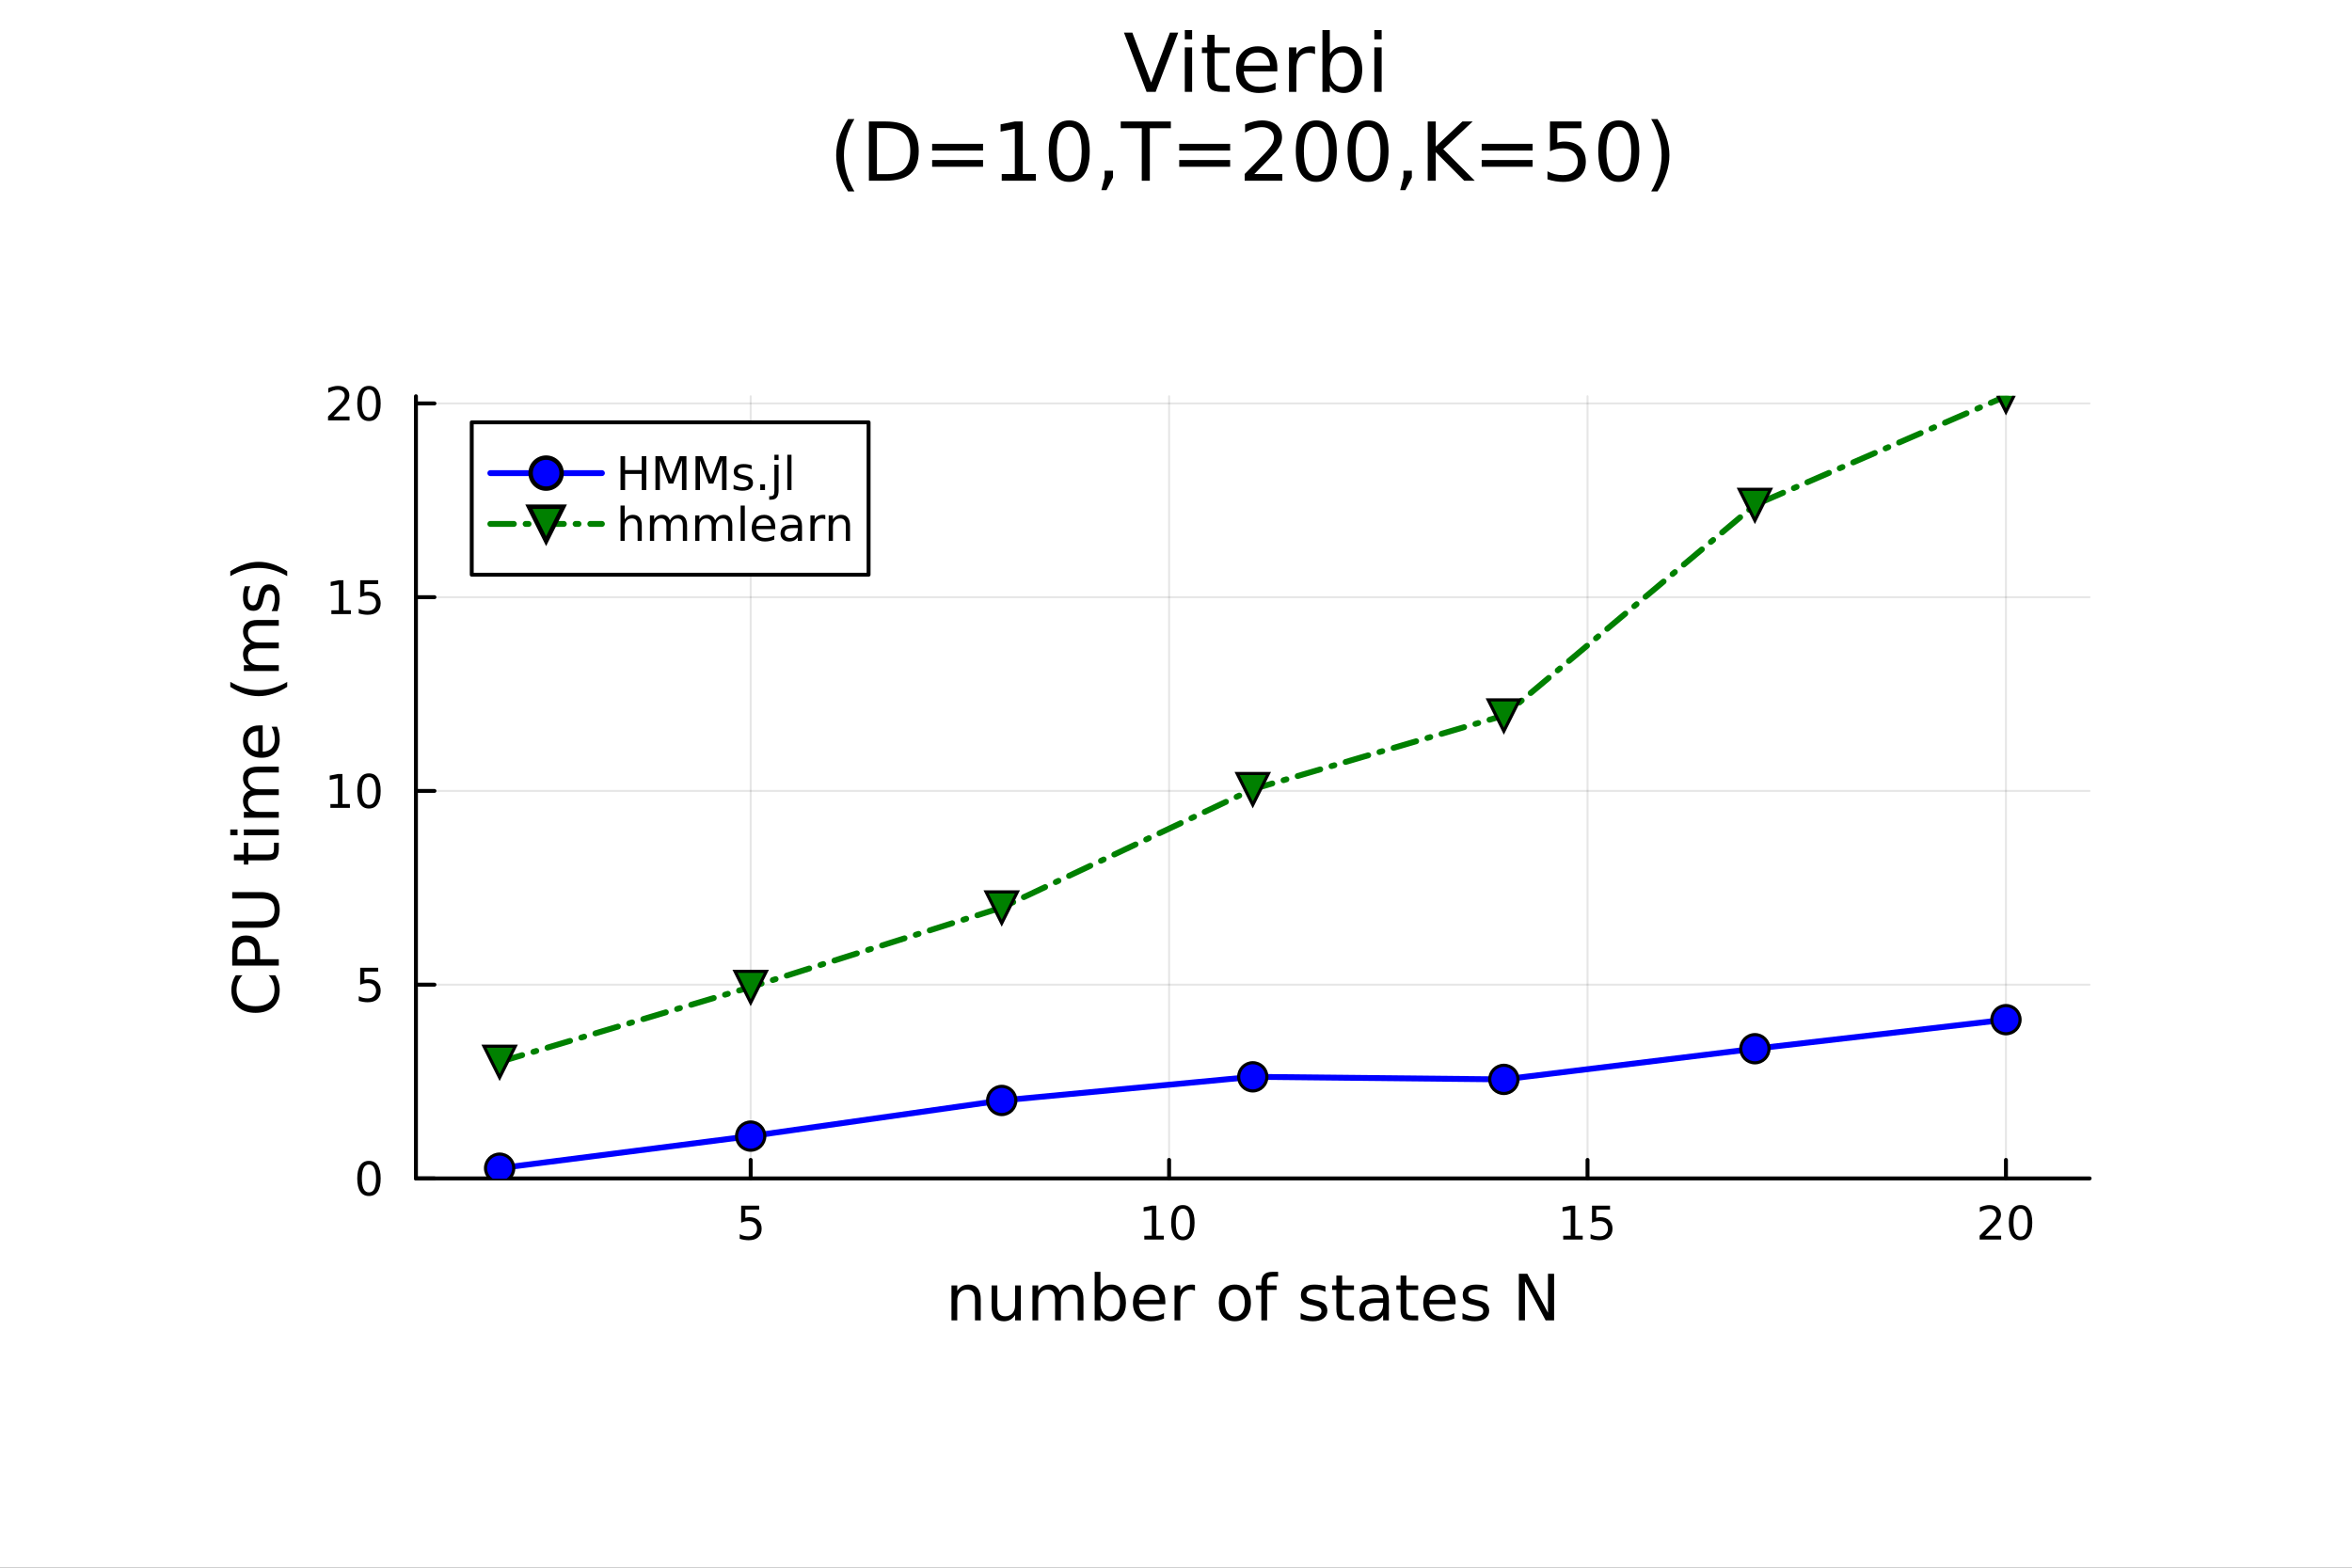 <?xml version="1.0" encoding="utf-8"?>
<svg xmlns="http://www.w3.org/2000/svg" xmlns:xlink="http://www.w3.org/1999/xlink" width="600" height="400" viewBox="0 0 2400 1600">
<rect x="0" y="0" width="2400" height="1600" fill="#333333" stroke="none"/>
<defs>
  <clipPath id="clip500">
    <rect x="0" y="0" width="2400" height="1600"/>
  </clipPath>
</defs>
<path clip-path="url(#clip500)" d="M0 1600 L2400 1600 L2400 0 L0 0  Z" fill="#ffffff" fill-rule="evenodd" fill-opacity="1"/>
<defs>
  <clipPath id="clip501">
    <rect x="480" y="0" width="1681" height="1600"/>
  </clipPath>
</defs>
<path clip-path="url(#clip500)" d="M424.436 1202.71 L2132.28 1202.71 L2132.28 404.425 L424.436 404.425  Z" fill="#ffffff" fill-rule="evenodd" fill-opacity="1"/>
<defs>
  <clipPath id="clip502">
    <rect x="424" y="404" width="1709" height="799"/>
  </clipPath>
</defs>
<polyline clip-path="url(#clip502)" style="stroke:#000000; stroke-linecap:round; stroke-linejoin:round; stroke-width:2; stroke-opacity:0.1; fill:none" points="766.006,1202.71 766.006,404.425 "/>
<polyline clip-path="url(#clip502)" style="stroke:#000000; stroke-linecap:round; stroke-linejoin:round; stroke-width:2; stroke-opacity:0.1; fill:none" points="1192.97,1202.71 1192.97,404.425 "/>
<polyline clip-path="url(#clip502)" style="stroke:#000000; stroke-linecap:round; stroke-linejoin:round; stroke-width:2; stroke-opacity:0.1; fill:none" points="1619.93,1202.71 1619.93,404.425 "/>
<polyline clip-path="url(#clip502)" style="stroke:#000000; stroke-linecap:round; stroke-linejoin:round; stroke-width:2; stroke-opacity:0.1; fill:none" points="2046.89,1202.71 2046.89,404.425 "/>
<polyline clip-path="url(#clip500)" style="stroke:#000000; stroke-linecap:round; stroke-linejoin:round; stroke-width:4; stroke-opacity:1; fill:none" points="424.436,1202.71 2132.28,1202.71 "/>
<polyline clip-path="url(#clip500)" style="stroke:#000000; stroke-linecap:round; stroke-linejoin:round; stroke-width:4; stroke-opacity:1; fill:none" points="766.006,1202.71 766.006,1183.81 "/>
<polyline clip-path="url(#clip500)" style="stroke:#000000; stroke-linecap:round; stroke-linejoin:round; stroke-width:4; stroke-opacity:1; fill:none" points="1192.97,1202.71 1192.97,1183.81 "/>
<polyline clip-path="url(#clip500)" style="stroke:#000000; stroke-linecap:round; stroke-linejoin:round; stroke-width:4; stroke-opacity:1; fill:none" points="1619.93,1202.71 1619.93,1183.81 "/>
<polyline clip-path="url(#clip500)" style="stroke:#000000; stroke-linecap:round; stroke-linejoin:round; stroke-width:4; stroke-opacity:1; fill:none" points="2046.89,1202.71 2046.89,1183.81 "/>
<path clip-path="url(#clip500)" d="M756.283 1230.55 L774.64 1230.55 L774.64 1234.48 L760.566 1234.48 L760.566 1242.95 Q761.584 1242.61 762.603 1242.45 Q763.621 1242.26 764.64 1242.26 Q770.427 1242.26 773.806 1245.43 Q777.186 1248.6 777.186 1254.02 Q777.186 1259.6 773.714 1262.7 Q770.242 1265.78 763.922 1265.78 Q761.746 1265.78 759.478 1265.41 Q757.232 1265.04 754.825 1264.3 L754.825 1259.6 Q756.908 1260.73 759.131 1261.29 Q761.353 1261.84 763.83 1261.84 Q767.834 1261.84 770.172 1259.74 Q772.51 1257.63 772.51 1254.02 Q772.51 1250.41 770.172 1248.3 Q767.834 1246.2 763.83 1246.2 Q761.955 1246.2 760.08 1246.61 Q758.228 1247.03 756.283 1247.91 L756.283 1230.55 Z" fill="#000000" fill-rule="nonzero" fill-opacity="1" /><path clip-path="url(#clip500)" d="M1167.66 1261.17 L1175.29 1261.17 L1175.29 1234.81 L1166.98 1236.47 L1166.98 1232.21 L1175.25 1230.55 L1179.92 1230.55 L1179.92 1261.17 L1187.56 1261.17 L1187.56 1265.11 L1167.66 1265.11 L1167.66 1261.17 Z" fill="#000000" fill-rule="nonzero" fill-opacity="1" /><path clip-path="url(#clip500)" d="M1207.01 1233.63 Q1203.4 1233.63 1201.57 1237.19 Q1199.76 1240.73 1199.76 1247.86 Q1199.76 1254.97 1201.57 1258.53 Q1203.4 1262.08 1207.01 1262.08 Q1210.64 1262.08 1212.45 1258.53 Q1214.28 1254.97 1214.28 1247.86 Q1214.28 1240.73 1212.45 1237.19 Q1210.64 1233.63 1207.01 1233.63 M1207.01 1229.92 Q1212.82 1229.92 1215.87 1234.53 Q1218.95 1239.11 1218.95 1247.86 Q1218.95 1256.59 1215.87 1261.2 Q1212.82 1265.78 1207.01 1265.78 Q1201.2 1265.78 1198.12 1261.2 Q1195.06 1256.59 1195.06 1247.86 Q1195.06 1239.11 1198.12 1234.53 Q1201.2 1229.92 1207.01 1229.92 Z" fill="#000000" fill-rule="nonzero" fill-opacity="1" /><path clip-path="url(#clip500)" d="M1595.11 1261.17 L1602.75 1261.17 L1602.75 1234.81 L1594.44 1236.47 L1594.44 1232.21 L1602.71 1230.55 L1607.38 1230.55 L1607.38 1261.17 L1615.02 1261.17 L1615.02 1265.11 L1595.11 1265.11 L1595.11 1261.17 Z" fill="#000000" fill-rule="nonzero" fill-opacity="1" /><path clip-path="url(#clip500)" d="M1624.51 1230.55 L1642.87 1230.55 L1642.87 1234.48 L1628.79 1234.48 L1628.79 1242.95 Q1629.81 1242.61 1630.83 1242.45 Q1631.85 1242.26 1632.87 1242.26 Q1638.66 1242.26 1642.04 1245.43 Q1645.42 1248.6 1645.42 1254.02 Q1645.42 1259.6 1641.94 1262.7 Q1638.47 1265.78 1632.15 1265.78 Q1629.98 1265.78 1627.71 1265.41 Q1625.46 1265.04 1623.05 1264.3 L1623.05 1259.6 Q1625.14 1260.73 1627.36 1261.29 Q1629.58 1261.84 1632.06 1261.84 Q1636.06 1261.84 1638.4 1259.74 Q1640.74 1257.63 1640.74 1254.02 Q1640.74 1250.41 1638.4 1248.3 Q1636.06 1246.2 1632.06 1246.2 Q1630.18 1246.2 1628.31 1246.61 Q1626.46 1247.03 1624.51 1247.91 L1624.51 1230.55 Z" fill="#000000" fill-rule="nonzero" fill-opacity="1" /><path clip-path="url(#clip500)" d="M2025.66 1261.17 L2041.98 1261.17 L2041.98 1265.11 L2020.04 1265.11 L2020.04 1261.17 Q2022.7 1258.42 2027.28 1253.79 Q2031.89 1249.14 2033.07 1247.79 Q2035.32 1245.27 2036.2 1243.53 Q2037.1 1241.77 2037.1 1240.08 Q2037.1 1237.33 2035.16 1235.59 Q2033.23 1233.86 2030.13 1233.86 Q2027.93 1233.86 2025.48 1234.62 Q2023.05 1235.39 2020.27 1236.94 L2020.27 1232.21 Q2023.09 1231.08 2025.55 1230.5 Q2028 1229.92 2030.04 1229.92 Q2035.41 1229.92 2038.6 1232.61 Q2041.8 1235.29 2041.8 1239.78 Q2041.8 1241.91 2040.99 1243.83 Q2040.2 1245.73 2038.09 1248.33 Q2037.52 1249 2034.41 1252.21 Q2031.31 1255.41 2025.66 1261.17 Z" fill="#000000" fill-rule="nonzero" fill-opacity="1" /><path clip-path="url(#clip500)" d="M2061.8 1233.63 Q2058.19 1233.63 2056.36 1237.19 Q2054.55 1240.73 2054.55 1247.86 Q2054.55 1254.97 2056.36 1258.53 Q2058.19 1262.08 2061.8 1262.08 Q2065.43 1262.08 2067.24 1258.53 Q2069.07 1254.97 2069.07 1247.86 Q2069.07 1240.73 2067.24 1237.19 Q2065.43 1233.63 2061.8 1233.63 M2061.8 1229.92 Q2067.61 1229.92 2070.66 1234.53 Q2073.74 1239.11 2073.74 1247.86 Q2073.74 1256.59 2070.66 1261.2 Q2067.61 1265.78 2061.8 1265.78 Q2055.99 1265.78 2052.91 1261.2 Q2049.85 1256.59 2049.85 1247.86 Q2049.85 1239.11 2052.91 1234.53 Q2055.99 1229.92 2061.8 1229.92 Z" fill="#000000" fill-rule="nonzero" fill-opacity="1" /><path clip-path="url(#clip500)" d="M1000.75 1326.06 L1000.75 1347.57 L994.895 1347.57 L994.895 1326.25 Q994.895 1321.19 992.921 1318.67 Q990.948 1316.16 987.001 1316.16 Q982.259 1316.16 979.522 1319.18 Q976.784 1322.2 976.784 1327.42 L976.784 1347.57 L970.896 1347.57 L970.896 1311.92 L976.784 1311.92 L976.784 1317.46 Q978.885 1314.25 981.718 1312.66 Q984.582 1311.06 988.306 1311.06 Q994.449 1311.06 997.6 1314.88 Q1000.75 1318.67 1000.75 1326.06 Z" fill="#000000" fill-rule="nonzero" fill-opacity="1" /><path clip-path="url(#clip500)" d="M1011.83 1333.5 L1011.83 1311.92 L1017.68 1311.92 L1017.68 1333.28 Q1017.68 1338.34 1019.66 1340.89 Q1021.63 1343.4 1025.58 1343.4 Q1030.32 1343.4 1033.06 1340.38 Q1035.83 1337.35 1035.83 1332.13 L1035.83 1311.92 L1041.68 1311.92 L1041.68 1347.57 L1035.83 1347.57 L1035.83 1342.1 Q1033.69 1345.34 1030.86 1346.93 Q1028.06 1348.49 1024.34 1348.49 Q1018.19 1348.49 1015.01 1344.68 Q1011.83 1340.86 1011.83 1333.5 M1026.56 1311.06 L1026.56 1311.06 Z" fill="#000000" fill-rule="nonzero" fill-opacity="1" /><path clip-path="url(#clip500)" d="M1081.5 1318.77 Q1083.7 1314.82 1086.75 1312.94 Q1089.81 1311.06 1093.95 1311.06 Q1099.52 1311.06 1102.54 1314.98 Q1105.56 1318.86 1105.56 1326.06 L1105.56 1347.57 L1099.67 1347.57 L1099.67 1326.25 Q1099.67 1321.12 1097.86 1318.64 Q1096.05 1316.16 1092.32 1316.16 Q1087.77 1316.16 1085.13 1319.18 Q1082.49 1322.2 1082.49 1327.42 L1082.49 1347.57 L1076.6 1347.57 L1076.6 1326.25 Q1076.6 1321.09 1074.78 1318.64 Q1072.97 1316.16 1069.18 1316.16 Q1064.69 1316.16 1062.05 1319.21 Q1059.41 1322.24 1059.41 1327.42 L1059.41 1347.57 L1053.52 1347.57 L1053.52 1311.92 L1059.41 1311.92 L1059.41 1317.46 Q1061.42 1314.18 1064.22 1312.62 Q1067.02 1311.06 1070.87 1311.06 Q1074.75 1311.06 1077.46 1313.04 Q1080.2 1315.01 1081.5 1318.77 Z" fill="#000000" fill-rule="nonzero" fill-opacity="1" /><path clip-path="url(#clip500)" d="M1142.83 1329.78 Q1142.83 1323.32 1140.16 1319.66 Q1137.52 1315.97 1132.87 1315.97 Q1128.22 1315.97 1125.55 1319.66 Q1122.91 1323.32 1122.91 1329.78 Q1122.91 1336.24 1125.55 1339.93 Q1128.22 1343.59 1132.87 1343.59 Q1137.52 1343.59 1140.16 1339.93 Q1142.83 1336.24 1142.83 1329.78 M1122.91 1317.33 Q1124.76 1314.15 1127.56 1312.62 Q1130.39 1311.06 1134.3 1311.06 Q1140.8 1311.06 1144.84 1316.22 Q1148.91 1321.38 1148.91 1329.78 Q1148.91 1338.18 1144.84 1343.34 Q1140.8 1348.49 1134.3 1348.49 Q1130.39 1348.49 1127.56 1346.97 Q1124.76 1345.41 1122.91 1342.22 L1122.91 1347.57 L1117.02 1347.57 L1117.02 1298.05 L1122.91 1298.05 L1122.91 1317.33 Z" fill="#000000" fill-rule="nonzero" fill-opacity="1" /><path clip-path="url(#clip500)" d="M1189.11 1328.28 L1189.11 1331.15 L1162.19 1331.15 Q1162.57 1337.2 1165.81 1340.38 Q1169.09 1343.53 1174.92 1343.53 Q1178.29 1343.53 1181.44 1342.7 Q1184.62 1341.87 1187.74 1340.22 L1187.74 1345.76 Q1184.59 1347.09 1181.28 1347.79 Q1177.97 1348.49 1174.57 1348.49 Q1166.04 1348.49 1161.04 1343.53 Q1156.07 1338.56 1156.07 1330.1 Q1156.07 1321.34 1160.79 1316.22 Q1165.53 1311.06 1173.55 1311.06 Q1180.74 1311.06 1184.91 1315.71 Q1189.11 1320.33 1189.11 1328.28 M1183.26 1326.56 Q1183.19 1321.76 1180.55 1318.89 Q1177.94 1316.03 1173.61 1316.03 Q1168.71 1316.03 1165.75 1318.8 Q1162.82 1321.57 1162.38 1326.6 L1183.26 1326.56 Z" fill="#000000" fill-rule="nonzero" fill-opacity="1" /><path clip-path="url(#clip500)" d="M1219.38 1317.4 Q1218.39 1316.83 1217.22 1316.57 Q1216.07 1316.28 1214.67 1316.28 Q1209.71 1316.28 1207.03 1319.53 Q1204.39 1322.75 1204.39 1328.79 L1204.39 1347.57 L1198.5 1347.57 L1198.5 1311.92 L1204.39 1311.92 L1204.39 1317.46 Q1206.24 1314.22 1209.2 1312.66 Q1212.16 1311.06 1216.39 1311.06 Q1216.99 1311.06 1217.73 1311.16 Q1218.46 1311.22 1219.35 1311.38 L1219.38 1317.4 Z" fill="#000000" fill-rule="nonzero" fill-opacity="1" /><path clip-path="url(#clip500)" d="M1260.06 1316.03 Q1255.35 1316.03 1252.61 1319.72 Q1249.87 1323.38 1249.87 1329.78 Q1249.87 1336.18 1252.58 1339.87 Q1255.32 1343.53 1260.06 1343.53 Q1264.74 1343.53 1267.47 1339.84 Q1270.21 1336.14 1270.21 1329.78 Q1270.21 1323.45 1267.47 1319.75 Q1264.74 1316.03 1260.06 1316.03 M1260.06 1311.06 Q1267.7 1311.06 1272.06 1316.03 Q1276.42 1320.99 1276.42 1329.78 Q1276.42 1338.53 1272.06 1343.53 Q1267.7 1348.49 1260.06 1348.49 Q1252.39 1348.49 1248.03 1343.53 Q1243.7 1338.53 1243.7 1329.78 Q1243.7 1320.99 1248.03 1316.03 Q1252.39 1311.06 1260.06 1311.06 Z" fill="#000000" fill-rule="nonzero" fill-opacity="1" /><path clip-path="url(#clip500)" d="M1304.17 1298.05 L1304.17 1302.92 L1298.57 1302.92 Q1295.42 1302.92 1294.18 1304.19 Q1292.97 1305.46 1292.97 1308.77 L1292.97 1311.92 L1302.61 1311.92 L1302.61 1316.47 L1292.97 1316.47 L1292.97 1347.57 L1287.08 1347.57 L1287.08 1316.47 L1281.48 1316.47 L1281.48 1311.92 L1287.08 1311.92 L1287.08 1309.44 Q1287.08 1303.49 1289.85 1300.78 Q1292.62 1298.05 1298.63 1298.05 L1304.17 1298.05 Z" fill="#000000" fill-rule="nonzero" fill-opacity="1" /><path clip-path="url(#clip500)" d="M1352.52 1312.97 L1352.52 1318.51 Q1350.04 1317.24 1347.36 1316.6 Q1344.69 1315.97 1341.83 1315.97 Q1337.47 1315.97 1335.27 1317.3 Q1333.1 1318.64 1333.1 1321.31 Q1333.1 1323.35 1334.66 1324.53 Q1336.22 1325.67 1340.93 1326.72 L1342.94 1327.17 Q1349.18 1328.51 1351.79 1330.96 Q1354.43 1333.38 1354.43 1337.74 Q1354.43 1342.7 1350.48 1345.6 Q1346.57 1348.49 1339.69 1348.49 Q1336.83 1348.49 1333.71 1347.92 Q1330.62 1347.38 1327.18 1346.27 L1327.18 1340.22 Q1330.43 1341.91 1333.58 1342.77 Q1336.73 1343.59 1339.82 1343.59 Q1343.96 1343.59 1346.19 1342.19 Q1348.41 1340.76 1348.41 1338.18 Q1348.41 1335.79 1346.79 1334.52 Q1345.2 1333.25 1339.76 1332.07 L1337.72 1331.59 Q1332.28 1330.45 1329.86 1328.09 Q1327.44 1325.71 1327.44 1321.57 Q1327.44 1316.54 1331 1313.8 Q1334.57 1311.06 1341.13 1311.06 Q1344.37 1311.06 1347.24 1311.54 Q1350.1 1312.02 1352.52 1312.97 Z" fill="#000000" fill-rule="nonzero" fill-opacity="1" /><path clip-path="url(#clip500)" d="M1369.55 1301.8 L1369.55 1311.92 L1381.61 1311.92 L1381.61 1316.47 L1369.55 1316.47 L1369.55 1335.83 Q1369.55 1340.19 1370.73 1341.43 Q1371.94 1342.67 1375.6 1342.67 L1381.61 1342.67 L1381.61 1347.57 L1375.6 1347.57 Q1368.82 1347.57 1366.24 1345.06 Q1363.66 1342.51 1363.66 1335.83 L1363.66 1316.47 L1359.36 1316.47 L1359.36 1311.92 L1363.66 1311.92 L1363.66 1301.8 L1369.55 1301.8 Z" fill="#000000" fill-rule="nonzero" fill-opacity="1" /><path clip-path="url(#clip500)" d="M1405.51 1329.65 Q1398.42 1329.65 1395.68 1331.28 Q1392.94 1332.9 1392.94 1336.81 Q1392.94 1339.93 1394.98 1341.78 Q1397.05 1343.59 1400.58 1343.59 Q1405.45 1343.59 1408.38 1340.16 Q1411.34 1336.69 1411.34 1330.96 L1411.34 1329.65 L1405.51 1329.65 M1417.2 1327.23 L1417.2 1347.57 L1411.34 1347.57 L1411.34 1342.16 Q1409.33 1345.41 1406.34 1346.97 Q1403.35 1348.49 1399.02 1348.49 Q1393.55 1348.49 1390.3 1345.44 Q1387.09 1342.35 1387.09 1337.2 Q1387.09 1331.18 1391.1 1328.12 Q1395.14 1325.07 1403.13 1325.07 L1411.34 1325.07 L1411.34 1324.5 Q1411.34 1320.45 1408.67 1318.26 Q1406.02 1316.03 1401.22 1316.03 Q1398.16 1316.03 1395.27 1316.76 Q1392.37 1317.49 1389.7 1318.96 L1389.7 1313.55 Q1392.91 1312.31 1395.93 1311.7 Q1398.96 1311.06 1401.82 1311.06 Q1409.56 1311.06 1413.38 1315.07 Q1417.2 1319.08 1417.2 1327.23 Z" fill="#000000" fill-rule="nonzero" fill-opacity="1" /><path clip-path="url(#clip500)" d="M1435.05 1301.8 L1435.05 1311.92 L1447.11 1311.92 L1447.11 1316.47 L1435.05 1316.47 L1435.05 1335.83 Q1435.05 1340.19 1436.23 1341.43 Q1437.44 1342.67 1441.1 1342.67 L1447.11 1342.67 L1447.11 1347.57 L1441.1 1347.57 Q1434.32 1347.57 1431.74 1345.06 Q1429.16 1342.51 1429.16 1335.83 L1429.16 1316.47 L1424.87 1316.47 L1424.87 1311.92 L1429.16 1311.92 L1429.16 1301.8 L1435.05 1301.8 Z" fill="#000000" fill-rule="nonzero" fill-opacity="1" /><path clip-path="url(#clip500)" d="M1485.31 1328.28 L1485.31 1331.15 L1458.38 1331.15 Q1458.76 1337.2 1462.01 1340.38 Q1465.29 1343.53 1471.11 1343.53 Q1474.49 1343.53 1477.64 1342.7 Q1480.82 1341.87 1483.94 1340.22 L1483.94 1345.76 Q1480.79 1347.09 1477.48 1347.79 Q1474.17 1348.49 1470.76 1348.49 Q1462.23 1348.49 1457.24 1343.53 Q1452.27 1338.56 1452.27 1330.1 Q1452.27 1321.34 1456.98 1316.22 Q1461.72 1311.06 1469.74 1311.06 Q1476.94 1311.06 1481.11 1315.71 Q1485.31 1320.33 1485.31 1328.28 M1479.45 1326.56 Q1479.39 1321.76 1476.75 1318.89 Q1474.14 1316.03 1469.81 1316.03 Q1464.91 1316.03 1461.95 1318.8 Q1459.02 1321.57 1458.57 1326.6 L1479.45 1326.56 Z" fill="#000000" fill-rule="nonzero" fill-opacity="1" /><path clip-path="url(#clip500)" d="M1517.65 1312.97 L1517.65 1318.51 Q1515.16 1317.24 1512.49 1316.6 Q1509.82 1315.97 1506.95 1315.97 Q1502.59 1315.97 1500.4 1317.3 Q1498.23 1318.64 1498.23 1321.31 Q1498.23 1323.35 1499.79 1324.53 Q1501.35 1325.67 1506.06 1326.72 L1508.07 1327.17 Q1514.3 1328.51 1516.91 1330.96 Q1519.56 1333.38 1519.56 1337.74 Q1519.56 1342.7 1515.61 1345.6 Q1511.69 1348.49 1504.82 1348.49 Q1501.96 1348.49 1498.84 1347.92 Q1495.75 1347.38 1492.31 1346.27 L1492.31 1340.22 Q1495.56 1341.91 1498.71 1342.77 Q1501.86 1343.59 1504.95 1343.59 Q1509.08 1343.59 1511.31 1342.19 Q1513.54 1340.76 1513.54 1338.18 Q1513.54 1335.79 1511.92 1334.52 Q1510.33 1333.25 1504.88 1332.07 L1502.85 1331.59 Q1497.4 1330.45 1494.98 1328.09 Q1492.57 1325.71 1492.57 1321.57 Q1492.57 1316.54 1496.13 1313.8 Q1499.7 1311.06 1506.25 1311.06 Q1509.5 1311.06 1512.36 1311.54 Q1515.23 1312.02 1517.65 1312.97 Z" fill="#000000" fill-rule="nonzero" fill-opacity="1" /><path clip-path="url(#clip500)" d="M1549.86 1300.05 L1558.51 1300.05 L1579.58 1339.81 L1579.58 1300.05 L1585.82 1300.05 L1585.82 1347.57 L1577.17 1347.57 L1556.1 1307.82 L1556.1 1347.57 L1549.86 1347.57 L1549.86 1300.05 Z" fill="#000000" fill-rule="nonzero" fill-opacity="1" /><polyline clip-path="url(#clip502)" style="stroke:#000000; stroke-linecap:round; stroke-linejoin:round; stroke-width:2; stroke-opacity:0.1; fill:none" points="424.436,1202.71 2132.28,1202.71 "/>
<polyline clip-path="url(#clip502)" style="stroke:#000000; stroke-linecap:round; stroke-linejoin:round; stroke-width:2; stroke-opacity:0.1; fill:none" points="424.436,1004.97 2132.28,1004.97 "/>
<polyline clip-path="url(#clip502)" style="stroke:#000000; stroke-linecap:round; stroke-linejoin:round; stroke-width:2; stroke-opacity:0.1; fill:none" points="424.436,807.233 2132.28,807.233 "/>
<polyline clip-path="url(#clip502)" style="stroke:#000000; stroke-linecap:round; stroke-linejoin:round; stroke-width:2; stroke-opacity:0.1; fill:none" points="424.436,609.496 2132.28,609.496 "/>
<polyline clip-path="url(#clip502)" style="stroke:#000000; stroke-linecap:round; stroke-linejoin:round; stroke-width:2; stroke-opacity:0.1; fill:none" points="424.436,411.759 2132.28,411.759 "/>
<polyline clip-path="url(#clip500)" style="stroke:#000000; stroke-linecap:round; stroke-linejoin:round; stroke-width:4; stroke-opacity:1; fill:none" points="424.436,1202.71 424.436,404.425 "/>
<polyline clip-path="url(#clip500)" style="stroke:#000000; stroke-linecap:round; stroke-linejoin:round; stroke-width:4; stroke-opacity:1; fill:none" points="424.436,1202.71 443.334,1202.71 "/>
<polyline clip-path="url(#clip500)" style="stroke:#000000; stroke-linecap:round; stroke-linejoin:round; stroke-width:4; stroke-opacity:1; fill:none" points="424.436,1004.97 443.334,1004.97 "/>
<polyline clip-path="url(#clip500)" style="stroke:#000000; stroke-linecap:round; stroke-linejoin:round; stroke-width:4; stroke-opacity:1; fill:none" points="424.436,807.233 443.334,807.233 "/>
<polyline clip-path="url(#clip500)" style="stroke:#000000; stroke-linecap:round; stroke-linejoin:round; stroke-width:4; stroke-opacity:1; fill:none" points="424.436,609.496 443.334,609.496 "/>
<polyline clip-path="url(#clip500)" style="stroke:#000000; stroke-linecap:round; stroke-linejoin:round; stroke-width:4; stroke-opacity:1; fill:none" points="424.436,411.759 443.334,411.759 "/>
<path clip-path="url(#clip500)" d="M376.492 1188.51 Q372.881 1188.51 371.052 1192.07 Q369.246 1195.61 369.246 1202.74 Q369.246 1209.85 371.052 1213.41 Q372.881 1216.96 376.492 1216.96 Q380.126 1216.96 381.931 1213.41 Q383.76 1209.85 383.76 1202.74 Q383.76 1195.61 381.931 1192.07 Q380.126 1188.51 376.492 1188.51 M376.492 1184.8 Q382.302 1184.8 385.357 1189.41 Q388.436 1193.99 388.436 1202.74 Q388.436 1211.47 385.357 1216.08 Q382.302 1220.66 376.492 1220.66 Q370.681 1220.66 367.603 1216.08 Q364.547 1211.47 364.547 1202.74 Q364.547 1193.99 367.603 1189.41 Q370.681 1184.8 376.492 1184.8 Z" fill="#000000" fill-rule="nonzero" fill-opacity="1" /><path clip-path="url(#clip500)" d="M367.533 987.69 L385.89 987.69 L385.89 991.625 L371.816 991.625 L371.816 1000.1 Q372.834 999.75 373.853 999.588 Q374.871 999.403 375.89 999.403 Q381.677 999.403 385.056 1002.57 Q388.436 1005.75 388.436 1011.16 Q388.436 1016.74 384.964 1019.84 Q381.492 1022.92 375.172 1022.92 Q372.996 1022.92 370.728 1022.55 Q368.482 1022.18 366.075 1021.44 L366.075 1016.74 Q368.158 1017.88 370.381 1018.43 Q372.603 1018.99 375.08 1018.99 Q379.084 1018.99 381.422 1016.88 Q383.76 1014.77 383.76 1011.16 Q383.76 1007.55 381.422 1005.44 Q379.084 1003.34 375.08 1003.34 Q373.205 1003.34 371.33 1003.75 Q369.478 1004.17 367.533 1005.05 L367.533 987.69 Z" fill="#000000" fill-rule="nonzero" fill-opacity="1" /><path clip-path="url(#clip500)" d="M337.14 820.578 L344.779 820.578 L344.779 794.212 L336.469 795.879 L336.469 791.62 L344.733 789.953 L349.408 789.953 L349.408 820.578 L357.047 820.578 L357.047 824.513 L337.14 824.513 L337.14 820.578 Z" fill="#000000" fill-rule="nonzero" fill-opacity="1" /><path clip-path="url(#clip500)" d="M376.492 793.032 Q372.881 793.032 371.052 796.596 Q369.246 800.138 369.246 807.268 Q369.246 814.374 371.052 817.939 Q372.881 821.481 376.492 821.481 Q380.126 821.481 381.931 817.939 Q383.76 814.374 383.76 807.268 Q383.76 800.138 381.931 796.596 Q380.126 793.032 376.492 793.032 M376.492 789.328 Q382.302 789.328 385.357 793.934 Q388.436 798.518 388.436 807.268 Q388.436 815.995 385.357 820.601 Q382.302 825.184 376.492 825.184 Q370.681 825.184 367.603 820.601 Q364.547 815.995 364.547 807.268 Q364.547 798.518 367.603 793.934 Q370.681 789.328 376.492 789.328 Z" fill="#000000" fill-rule="nonzero" fill-opacity="1" /><path clip-path="url(#clip500)" d="M338.135 622.841 L345.774 622.841 L345.774 596.475 L337.464 598.142 L337.464 593.882 L345.728 592.216 L350.404 592.216 L350.404 622.841 L358.043 622.841 L358.043 626.776 L338.135 626.776 L338.135 622.841 Z" fill="#000000" fill-rule="nonzero" fill-opacity="1" /><path clip-path="url(#clip500)" d="M367.533 592.216 L385.89 592.216 L385.89 596.151 L371.816 596.151 L371.816 604.623 Q372.834 604.276 373.853 604.114 Q374.871 603.929 375.89 603.929 Q381.677 603.929 385.056 607.1 Q388.436 610.271 388.436 615.688 Q388.436 621.267 384.964 624.368 Q381.492 627.447 375.172 627.447 Q372.996 627.447 370.728 627.077 Q368.482 626.706 366.075 625.966 L366.075 621.267 Q368.158 622.401 370.381 622.956 Q372.603 623.512 375.08 623.512 Q379.084 623.512 381.422 621.405 Q383.76 619.299 383.76 615.688 Q383.76 612.077 381.422 609.97 Q379.084 607.864 375.08 607.864 Q373.205 607.864 371.33 608.28 Q369.478 608.697 367.533 609.577 L367.533 592.216 Z" fill="#000000" fill-rule="nonzero" fill-opacity="1" /><path clip-path="url(#clip500)" d="M340.358 425.103 L356.677 425.103 L356.677 429.039 L334.733 429.039 L334.733 425.103 Q337.395 422.349 341.978 417.719 Q346.584 413.066 347.765 411.724 Q350.01 409.201 350.89 407.465 Q351.793 405.705 351.793 404.016 Q351.793 401.261 349.848 399.525 Q347.927 397.789 344.825 397.789 Q342.626 397.789 340.172 398.553 Q337.742 399.316 334.964 400.867 L334.964 396.145 Q337.788 395.011 340.242 394.432 Q342.696 393.854 344.733 393.854 Q350.103 393.854 353.297 396.539 Q356.492 399.224 356.492 403.715 Q356.492 405.844 355.682 407.766 Q354.895 409.664 352.788 412.256 Q352.209 412.928 349.108 416.145 Q346.006 419.34 340.358 425.103 Z" fill="#000000" fill-rule="nonzero" fill-opacity="1" /><path clip-path="url(#clip500)" d="M376.492 397.557 Q372.881 397.557 371.052 401.122 Q369.246 404.664 369.246 411.793 Q369.246 418.9 371.052 422.465 Q372.881 426.006 376.492 426.006 Q380.126 426.006 381.931 422.465 Q383.76 418.9 383.76 411.793 Q383.76 404.664 381.931 401.122 Q380.126 397.557 376.492 397.557 M376.492 393.854 Q382.302 393.854 385.357 398.46 Q388.436 403.043 388.436 411.793 Q388.436 420.52 385.357 425.127 Q382.302 429.71 376.492 429.71 Q370.681 429.71 367.603 425.127 Q364.547 420.52 364.547 411.793 Q364.547 403.043 367.603 398.46 Q370.681 393.854 376.492 393.854 Z" fill="#000000" fill-rule="nonzero" fill-opacity="1" /><path clip-path="url(#clip500)" d="M240.617 995.397 L247.396 995.397 Q244.373 998.643 242.877 1002.34 Q241.381 1006 241.381 1010.13 Q241.381 1018.28 246.378 1022.61 Q251.343 1026.94 260.764 1026.94 Q270.154 1026.94 275.151 1022.61 Q280.116 1018.28 280.116 1010.13 Q280.116 1006 278.62 1002.34 Q277.124 998.643 274.1 995.397 L280.816 995.397 Q283.108 998.77 284.254 1002.56 Q285.4 1006.31 285.4 1010.52 Q285.4 1021.3 278.811 1027.51 Q272.191 1033.72 260.764 1033.72 Q249.306 1033.72 242.718 1027.51 Q236.097 1021.3 236.097 1010.52 Q236.097 1006.25 237.243 1002.49 Q238.357 998.707 240.617 995.397 Z" fill="#000000" fill-rule="nonzero" fill-opacity="1" /><path clip-path="url(#clip500)" d="M242.24 979.037 L260.096 979.037 L260.096 970.952 Q260.096 966.464 257.772 964.014 Q255.449 961.563 251.152 961.563 Q246.887 961.563 244.564 964.014 Q242.24 966.464 242.24 970.952 L242.24 979.037 M236.957 985.466 L236.957 970.952 Q236.957 962.963 240.585 958.889 Q244.182 954.783 251.152 954.783 Q258.186 954.783 261.783 958.889 Q265.379 962.963 265.379 970.952 L265.379 979.037 L284.477 979.037 L284.477 985.466 L236.957 985.466 Z" fill="#000000" fill-rule="nonzero" fill-opacity="1" /><path clip-path="url(#clip500)" d="M236.957 946.89 L236.957 940.429 L265.825 940.429 Q273.464 940.429 276.838 937.66 Q280.18 934.891 280.18 928.684 Q280.18 922.509 276.838 919.74 Q273.464 916.971 265.825 916.971 L236.957 916.971 L236.957 910.51 L266.621 910.51 Q275.915 910.51 280.657 915.125 Q285.4 919.708 285.4 928.684 Q285.4 937.691 280.657 942.307 Q275.915 946.89 266.621 946.89 L236.957 946.89 Z" fill="#000000" fill-rule="nonzero" fill-opacity="1" /><path clip-path="url(#clip500)" d="M238.707 872.188 L248.829 872.188 L248.829 860.125 L253.38 860.125 L253.38 872.188 L272.732 872.188 Q277.092 872.188 278.334 871.011 Q279.575 869.801 279.575 866.141 L279.575 860.125 L284.477 860.125 L284.477 866.141 Q284.477 872.92 281.962 875.498 Q279.416 878.077 272.732 878.077 L253.38 878.077 L253.38 882.373 L248.829 882.373 L248.829 878.077 L238.707 878.077 L238.707 872.188 Z" fill="#000000" fill-rule="nonzero" fill-opacity="1" /><path clip-path="url(#clip500)" d="M248.829 852.423 L248.829 846.566 L284.477 846.566 L284.477 852.423 L248.829 852.423 M234.951 852.423 L234.951 846.566 L242.367 846.566 L242.367 852.423 L234.951 852.423 Z" fill="#000000" fill-rule="nonzero" fill-opacity="1" /><path clip-path="url(#clip500)" d="M255.672 806.558 Q251.725 804.362 249.847 801.306 Q247.969 798.251 247.969 794.113 Q247.969 788.543 251.884 785.519 Q255.767 782.495 262.961 782.495 L284.477 782.495 L284.477 788.384 L263.151 788.384 Q258.027 788.384 255.544 790.198 Q253.062 792.012 253.062 795.736 Q253.062 800.288 256.086 802.929 Q259.109 805.571 264.329 805.571 L284.477 805.571 L284.477 811.459 L263.151 811.459 Q257.995 811.459 255.544 813.274 Q253.062 815.088 253.062 818.876 Q253.062 823.363 256.117 826.005 Q259.141 828.647 264.329 828.647 L284.477 828.647 L284.477 834.535 L248.829 834.535 L248.829 828.647 L254.367 828.647 Q251.088 826.642 249.529 823.841 Q247.969 821.04 247.969 817.189 Q247.969 813.306 249.943 810.6 Q251.916 807.863 255.672 806.558 Z" fill="#000000" fill-rule="nonzero" fill-opacity="1" /><path clip-path="url(#clip500)" d="M265.189 740.323 L268.053 740.323 L268.053 767.25 Q274.1 766.868 277.283 763.621 Q280.434 760.343 280.434 754.518 Q280.434 751.144 279.607 747.993 Q278.779 744.811 277.124 741.691 L282.662 741.691 Q283.999 744.842 284.699 748.153 Q285.4 751.463 285.4 754.868 Q285.4 763.398 280.434 768.395 Q275.469 773.361 267.003 773.361 Q258.25 773.361 253.125 768.65 Q247.969 763.908 247.969 755.887 Q247.969 748.694 252.616 744.524 Q257.231 740.323 265.189 740.323 M263.47 746.179 Q258.664 746.243 255.799 748.885 Q252.935 751.495 252.935 755.823 Q252.935 760.725 255.704 763.685 Q258.473 766.613 263.502 767.059 L263.47 746.179 Z" fill="#000000" fill-rule="nonzero" fill-opacity="1" /><path clip-path="url(#clip500)" d="M235.015 695.922 Q242.336 700.187 249.497 702.256 Q256.658 704.325 264.011 704.325 Q271.363 704.325 278.588 702.256 Q285.782 700.155 293.07 695.922 L293.07 701.014 Q285.591 705.789 278.366 708.176 Q271.14 710.531 264.011 710.531 Q256.913 710.531 249.72 708.176 Q242.527 705.821 235.015 701.014 L235.015 695.922 Z" fill="#000000" fill-rule="nonzero" fill-opacity="1" /><path clip-path="url(#clip500)" d="M255.672 656.805 Q251.725 654.608 249.847 651.553 Q247.969 648.497 247.969 644.36 Q247.969 638.79 251.884 635.766 Q255.767 632.742 262.961 632.742 L284.477 632.742 L284.477 638.631 L263.151 638.631 Q258.027 638.631 255.544 640.445 Q253.062 642.259 253.062 645.983 Q253.062 650.534 256.086 653.176 Q259.109 655.818 264.329 655.818 L284.477 655.818 L284.477 661.706 L263.151 661.706 Q257.995 661.706 255.544 663.52 Q253.062 665.335 253.062 669.122 Q253.062 673.61 256.117 676.252 Q259.141 678.894 264.329 678.894 L284.477 678.894 L284.477 684.782 L248.829 684.782 L248.829 678.894 L254.367 678.894 Q251.088 676.888 249.529 674.088 Q247.969 671.287 247.969 667.435 Q247.969 663.552 249.943 660.847 Q251.916 658.11 255.672 656.805 Z" fill="#000000" fill-rule="nonzero" fill-opacity="1" /><path clip-path="url(#clip500)" d="M249.879 598.336 L255.417 598.336 Q254.144 600.818 253.507 603.492 Q252.871 606.165 252.871 609.03 Q252.871 613.39 254.208 615.587 Q255.544 617.751 258.218 617.751 Q260.255 617.751 261.433 616.191 Q262.579 614.632 263.629 609.921 L264.075 607.916 Q265.411 601.678 267.862 599.068 Q270.281 596.426 274.642 596.426 Q279.607 596.426 282.503 600.373 Q285.4 604.288 285.4 611.163 Q285.4 614.027 284.827 617.146 Q284.286 620.234 283.172 623.671 L277.124 623.671 Q278.811 620.425 279.67 617.274 Q280.498 614.123 280.498 611.035 Q280.498 606.897 279.098 604.669 Q277.665 602.441 275.087 602.441 Q272.7 602.441 271.427 604.065 Q270.154 605.656 268.976 611.099 L268.499 613.136 Q267.353 618.579 264.998 620.998 Q262.61 623.416 258.473 623.416 Q253.444 623.416 250.707 619.852 Q247.969 616.287 247.969 609.73 Q247.969 606.484 248.447 603.619 Q248.924 600.755 249.879 598.336 Z" fill="#000000" fill-rule="nonzero" fill-opacity="1" /><path clip-path="url(#clip500)" d="M235.015 588.023 L235.015 582.931 Q242.527 578.156 249.72 575.801 Q256.913 573.414 264.011 573.414 Q271.14 573.414 278.366 575.801 Q285.591 578.156 293.07 582.931 L293.07 588.023 Q285.782 583.79 278.588 581.721 Q271.363 579.62 264.011 579.62 Q256.658 579.62 249.497 581.721 Q242.336 583.79 235.015 588.023 Z" fill="#000000" fill-rule="nonzero" fill-opacity="1" /><path clip-path="url(#clip500)" d="M1169.98 93.744 L1146.89 33.264 L1155.44 33.264 L1174.6 84.184 L1193.8 33.264 L1202.3 33.264 L1179.25 93.744 L1169.98 93.744 Z" fill="#000000" fill-rule="nonzero" fill-opacity="1" /><path clip-path="url(#clip500)" d="M1208.99 48.374 L1216.44 48.374 L1216.44 93.744 L1208.99 93.744 L1208.99 48.374 M1208.99 30.712 L1216.44 30.712 L1216.44 40.151 L1208.99 40.151 L1208.99 30.712 Z" fill="#000000" fill-rule="nonzero" fill-opacity="1" /><path clip-path="url(#clip500)" d="M1239.41 35.492 L1239.41 48.374 L1254.76 48.374 L1254.76 54.167 L1239.41 54.167 L1239.41 78.796 Q1239.41 84.346 1240.91 85.926 Q1242.45 87.506 1247.11 87.506 L1254.76 87.506 L1254.76 93.744 L1247.11 93.744 Q1238.48 93.744 1235.2 90.544 Q1231.92 87.303 1231.92 78.796 L1231.92 54.167 L1226.45 54.167 L1226.45 48.374 L1231.92 48.374 L1231.92 35.492 L1239.41 35.492 Z" fill="#000000" fill-rule="nonzero" fill-opacity="1" /><path clip-path="url(#clip500)" d="M1303.37 69.195 L1303.37 72.841 L1269.1 72.841 Q1269.59 80.538 1273.72 84.589 Q1277.89 88.599 1285.31 88.599 Q1289.6 88.599 1293.61 87.546 Q1297.66 86.493 1301.63 84.386 L1301.63 91.435 Q1297.62 93.136 1293.41 94.028 Q1289.2 94.919 1284.86 94.919 Q1274.01 94.919 1267.65 88.599 Q1261.33 82.28 1261.33 71.504 Q1261.33 60.364 1267.32 53.843 Q1273.36 47.28 1283.57 47.28 Q1292.72 47.28 1298.03 53.194 Q1303.37 59.068 1303.37 69.195 M1295.92 67.008 Q1295.84 60.891 1292.48 57.245 Q1289.16 53.599 1283.65 53.599 Q1277.41 53.599 1273.64 57.124 Q1269.91 60.648 1269.35 67.049 L1295.92 67.008 Z" fill="#000000" fill-rule="nonzero" fill-opacity="1" /><path clip-path="url(#clip500)" d="M1341.9 55.341 Q1340.64 54.612 1339.14 54.288 Q1337.69 53.924 1335.9 53.924 Q1329.58 53.924 1326.18 58.056 Q1322.82 62.147 1322.82 69.844 L1322.82 93.744 L1315.32 93.744 L1315.32 48.374 L1322.82 48.374 L1322.82 55.422 Q1325.17 51.291 1328.94 49.306 Q1332.7 47.28 1338.09 47.28 Q1338.86 47.28 1339.79 47.402 Q1340.72 47.483 1341.86 47.685 L1341.9 55.341 Z" fill="#000000" fill-rule="nonzero" fill-opacity="1" /><path clip-path="url(#clip500)" d="M1382.29 71.099 Q1382.29 62.876 1378.88 58.218 Q1375.52 53.519 1369.61 53.519 Q1363.69 53.519 1360.29 58.218 Q1356.93 62.876 1356.93 71.099 Q1356.93 79.323 1360.29 84.022 Q1363.69 88.68 1369.61 88.68 Q1375.52 88.68 1378.88 84.022 Q1382.29 79.323 1382.29 71.099 M1356.93 55.26 Q1359.28 51.209 1362.84 49.265 Q1366.45 47.28 1371.43 47.28 Q1379.69 47.28 1384.84 53.843 Q1390.02 60.405 1390.02 71.099 Q1390.02 81.794 1384.84 88.356 Q1379.69 94.919 1371.43 94.919 Q1366.45 94.919 1362.84 92.974 Q1359.28 90.989 1356.93 86.939 L1356.93 93.744 L1349.43 93.744 L1349.43 30.712 L1356.93 30.712 L1356.93 55.26 Z" fill="#000000" fill-rule="nonzero" fill-opacity="1" /><path clip-path="url(#clip500)" d="M1402.38 48.374 L1409.83 48.374 L1409.83 93.744 L1402.38 93.744 L1402.38 48.374 M1402.38 30.712 L1409.83 30.712 L1409.83 40.151 L1402.38 40.151 L1402.38 30.712 Z" fill="#000000" fill-rule="nonzero" fill-opacity="1" /><path clip-path="url(#clip500)" d="M871.852 121.513 Q866.423 130.83 863.79 139.945 Q861.157 149.059 861.157 158.417 Q861.157 167.774 863.79 176.97 Q866.464 186.125 871.852 195.401 L865.37 195.401 Q859.294 185.882 856.256 176.686 Q853.258 167.491 853.258 158.417 Q853.258 149.383 856.256 140.228 Q859.253 131.073 865.37 121.513 L871.852 121.513 Z" fill="#000000" fill-rule="nonzero" fill-opacity="1" /><path clip-path="url(#clip500)" d="M894.82 130.709 L894.82 177.739 L904.704 177.739 Q917.222 177.739 923.014 172.068 Q928.848 166.397 928.848 154.163 Q928.848 142.011 923.014 136.38 Q917.222 130.709 904.704 130.709 L894.82 130.709 M886.637 123.984 L903.449 123.984 Q921.029 123.984 929.253 131.316 Q937.476 138.608 937.476 154.163 Q937.476 169.8 929.212 177.132 Q920.948 184.464 903.449 184.464 L886.637 184.464 L886.637 123.984 Z" fill="#000000" fill-rule="nonzero" fill-opacity="1" /><path clip-path="url(#clip500)" d="M951.168 146.791 L1003.1 146.791 L1003.1 153.596 L951.168 153.596 L951.168 146.791 M951.168 163.318 L1003.1 163.318 L1003.1 170.205 L951.168 170.205 L951.168 163.318 Z" fill="#000000" fill-rule="nonzero" fill-opacity="1" /><path clip-path="url(#clip500)" d="M1022.18 177.577 L1035.55 177.577 L1035.55 131.438 L1021.01 134.354 L1021.01 126.901 L1035.47 123.984 L1043.65 123.984 L1043.65 177.577 L1057.02 177.577 L1057.02 184.464 L1022.18 184.464 L1022.18 177.577 Z" fill="#000000" fill-rule="nonzero" fill-opacity="1" /><path clip-path="url(#clip500)" d="M1091.05 129.372 Q1084.73 129.372 1081.53 135.61 Q1078.37 141.808 1078.37 154.285 Q1078.37 166.721 1081.53 172.959 Q1084.73 179.157 1091.05 179.157 Q1097.41 179.157 1100.57 172.959 Q1103.77 166.721 1103.77 154.285 Q1103.77 141.808 1100.57 135.61 Q1097.41 129.372 1091.05 129.372 M1091.05 122.89 Q1101.21 122.89 1106.56 130.952 Q1111.95 138.972 1111.95 154.285 Q1111.95 169.557 1106.56 177.618 Q1101.21 185.639 1091.05 185.639 Q1080.88 185.639 1075.49 177.618 Q1070.14 169.557 1070.14 154.285 Q1070.14 138.972 1075.49 130.952 Q1080.88 122.89 1091.05 122.89 Z" fill="#000000" fill-rule="nonzero" fill-opacity="1" /><path clip-path="url(#clip500)" d="M1127.18 174.175 L1135.73 174.175 L1135.73 181.142 L1129.08 194.105 L1123.86 194.105 L1127.18 181.142 L1127.18 174.175 Z" fill="#000000" fill-rule="nonzero" fill-opacity="1" /><path clip-path="url(#clip500)" d="M1143.59 123.984 L1194.75 123.984 L1194.75 130.871 L1173.28 130.871 L1173.28 184.464 L1165.06 184.464 L1165.06 130.871 L1143.59 130.871 L1143.59 123.984 Z" fill="#000000" fill-rule="nonzero" fill-opacity="1" /><path clip-path="url(#clip500)" d="M1203.3 146.791 L1255.23 146.791 L1255.23 153.596 L1203.3 153.596 L1203.3 146.791 M1203.3 163.318 L1255.23 163.318 L1255.23 170.205 L1203.3 170.205 L1203.3 163.318 Z" fill="#000000" fill-rule="nonzero" fill-opacity="1" /><path clip-path="url(#clip500)" d="M1279.94 177.577 L1308.5 177.577 L1308.5 184.464 L1270.1 184.464 L1270.1 177.577 Q1274.75 172.757 1282.78 164.655 Q1290.84 156.513 1292.9 154.163 Q1296.83 149.748 1298.37 146.71 Q1299.95 143.631 1299.95 140.674 Q1299.95 135.853 1296.55 132.815 Q1293.19 129.777 1287.76 129.777 Q1283.91 129.777 1279.62 131.114 Q1275.36 132.45 1270.5 135.164 L1270.5 126.901 Q1275.44 124.916 1279.74 123.903 Q1284.03 122.89 1287.6 122.89 Q1296.99 122.89 1302.58 127.589 Q1308.17 132.288 1308.17 140.147 Q1308.17 143.874 1306.76 147.236 Q1305.38 150.558 1301.69 155.095 Q1300.68 156.27 1295.25 161.9 Q1289.82 167.491 1279.94 177.577 Z" fill="#000000" fill-rule="nonzero" fill-opacity="1" /><path clip-path="url(#clip500)" d="M1343.17 129.372 Q1336.85 129.372 1333.65 135.61 Q1330.49 141.808 1330.49 154.285 Q1330.49 166.721 1333.65 172.959 Q1336.85 179.157 1343.17 179.157 Q1349.53 179.157 1352.69 172.959 Q1355.89 166.721 1355.89 154.285 Q1355.89 141.808 1352.69 135.61 Q1349.53 129.372 1343.17 129.372 M1343.17 122.89 Q1353.34 122.89 1358.69 130.952 Q1364.08 138.972 1364.08 154.285 Q1364.08 169.557 1358.69 177.618 Q1353.34 185.639 1343.17 185.639 Q1333.01 185.639 1327.62 177.618 Q1322.27 169.557 1322.27 154.285 Q1322.27 138.972 1327.62 130.952 Q1333.01 122.89 1343.17 122.89 Z" fill="#000000" fill-rule="nonzero" fill-opacity="1" /><path clip-path="url(#clip500)" d="M1395.96 129.372 Q1389.64 129.372 1386.44 135.61 Q1383.28 141.808 1383.28 154.285 Q1383.28 166.721 1386.44 172.959 Q1389.64 179.157 1395.96 179.157 Q1402.32 179.157 1405.48 172.959 Q1408.68 166.721 1408.68 154.285 Q1408.68 141.808 1405.48 135.61 Q1402.32 129.372 1395.96 129.372 M1395.96 122.89 Q1406.13 122.89 1411.47 130.952 Q1416.86 138.972 1416.86 154.285 Q1416.86 169.557 1411.47 177.618 Q1406.13 185.639 1395.96 185.639 Q1385.79 185.639 1380.4 177.618 Q1375.05 169.557 1375.05 154.285 Q1375.05 138.972 1380.4 130.952 Q1385.79 122.89 1395.96 122.89 Z" fill="#000000" fill-rule="nonzero" fill-opacity="1" /><path clip-path="url(#clip500)" d="M1432.09 174.175 L1440.64 174.175 L1440.64 181.142 L1434 194.105 L1428.77 194.105 L1432.09 181.142 L1432.09 174.175 Z" fill="#000000" fill-rule="nonzero" fill-opacity="1" /><path clip-path="url(#clip500)" d="M1456.88 123.984 L1465.07 123.984 L1465.07 149.545 L1492.21 123.984 L1502.74 123.984 L1472.72 152.178 L1504.89 184.464 L1494.11 184.464 L1465.07 155.338 L1465.07 184.464 L1456.88 184.464 L1456.88 123.984 Z" fill="#000000" fill-rule="nonzero" fill-opacity="1" /><path clip-path="url(#clip500)" d="M1511.93 146.791 L1563.87 146.791 L1563.87 153.596 L1511.93 153.596 L1511.93 146.791 M1511.93 163.318 L1563.87 163.318 L1563.87 170.205 L1511.93 170.205 L1511.93 163.318 Z" fill="#000000" fill-rule="nonzero" fill-opacity="1" /><path clip-path="url(#clip500)" d="M1581.61 123.984 L1613.73 123.984 L1613.73 130.871 L1589.1 130.871 L1589.1 145.697 Q1590.89 145.089 1592.67 144.806 Q1594.45 144.482 1596.23 144.482 Q1606.36 144.482 1612.28 150.031 Q1618.19 155.581 1618.19 165.06 Q1618.19 174.823 1612.11 180.251 Q1606.04 185.639 1594.98 185.639 Q1591.17 185.639 1587.2 184.991 Q1583.27 184.342 1579.06 183.046 L1579.06 174.823 Q1582.7 176.808 1586.59 177.78 Q1590.48 178.752 1594.82 178.752 Q1601.82 178.752 1605.92 175.066 Q1610.01 171.38 1610.01 165.06 Q1610.01 158.741 1605.92 155.054 Q1601.82 151.368 1594.82 151.368 Q1591.54 151.368 1588.25 152.097 Q1585.01 152.826 1581.61 154.366 L1581.61 123.984 Z" fill="#000000" fill-rule="nonzero" fill-opacity="1" /><path clip-path="url(#clip500)" d="M1651.81 129.372 Q1645.49 129.372 1642.29 135.61 Q1639.13 141.808 1639.13 154.285 Q1639.13 166.721 1642.29 172.959 Q1645.49 179.157 1651.81 179.157 Q1658.17 179.157 1661.33 172.959 Q1664.53 166.721 1664.53 154.285 Q1664.53 141.808 1661.33 135.61 Q1658.17 129.372 1651.81 129.372 M1651.81 122.89 Q1661.98 122.89 1667.33 130.952 Q1672.72 138.972 1672.72 154.285 Q1672.72 169.557 1667.33 177.618 Q1661.98 185.639 1651.81 185.639 Q1641.64 185.639 1636.26 177.618 Q1630.91 169.557 1630.91 154.285 Q1630.91 138.972 1636.26 130.952 Q1641.64 122.89 1651.81 122.89 Z" fill="#000000" fill-rule="nonzero" fill-opacity="1" /><path clip-path="url(#clip500)" d="M1684.87 121.513 L1691.35 121.513 Q1697.43 131.073 1700.42 140.228 Q1703.46 149.383 1703.46 158.417 Q1703.46 167.491 1700.42 176.686 Q1697.43 185.882 1691.35 195.401 L1684.87 195.401 Q1690.26 186.125 1692.89 176.97 Q1695.56 167.774 1695.56 158.417 Q1695.56 149.059 1692.89 139.945 Q1690.26 130.83 1684.87 121.513 Z" fill="#000000" fill-rule="nonzero" fill-opacity="1" /><polyline clip-path="url(#clip502)" style="stroke:#0000ff; stroke-linecap:round; stroke-linejoin:round; stroke-width:6; stroke-opacity:1; fill:none" points="509.828,1192.25 766.006,1159.52 1022.18,1123.14 1278.36,1099.02 1534.54,1101.64 1790.71,1070.34 2046.89,1040.69 "/>
<circle clip-path="url(#clip502)" cx="509.828" cy="1192.25" r="14.4" fill="#0000ff" fill-rule="evenodd" fill-opacity="1" stroke="#000000" stroke-opacity="1" stroke-width="3.2"/>
<circle clip-path="url(#clip502)" cx="766.006" cy="1159.52" r="14.4" fill="#0000ff" fill-rule="evenodd" fill-opacity="1" stroke="#000000" stroke-opacity="1" stroke-width="3.2"/>
<circle clip-path="url(#clip502)" cx="1022.18" cy="1123.14" r="14.4" fill="#0000ff" fill-rule="evenodd" fill-opacity="1" stroke="#000000" stroke-opacity="1" stroke-width="3.2"/>
<circle clip-path="url(#clip502)" cx="1278.36" cy="1099.02" r="14.4" fill="#0000ff" fill-rule="evenodd" fill-opacity="1" stroke="#000000" stroke-opacity="1" stroke-width="3.2"/>
<circle clip-path="url(#clip502)" cx="1534.54" cy="1101.64" r="14.4" fill="#0000ff" fill-rule="evenodd" fill-opacity="1" stroke="#000000" stroke-opacity="1" stroke-width="3.2"/>
<circle clip-path="url(#clip502)" cx="1790.71" cy="1070.34" r="14.4" fill="#0000ff" fill-rule="evenodd" fill-opacity="1" stroke="#000000" stroke-opacity="1" stroke-width="3.2"/>
<circle clip-path="url(#clip502)" cx="2046.89" cy="1040.69" r="14.4" fill="#0000ff" fill-rule="evenodd" fill-opacity="1" stroke="#000000" stroke-opacity="1" stroke-width="3.2"/>
<polyline clip-path="url(#clip502)" style="stroke:#008000; stroke-linecap:round; stroke-linejoin:round; stroke-width:6; stroke-opacity:1; fill:none" stroke-dasharray="24, 12, 3, 12" points="509.828,1083.78 766.006,1007.37 1022.18,926.262 1278.36,805.457 1534.54,730.281 1790.71,515.364 2046.89,404.425 "/>
<path clip-path="url(#clip502)" d="M525.828 1067.78 L493.828 1067.78 L509.828 1099.78 L525.828 1067.78 Z" fill="#008000" fill-rule="evenodd" fill-opacity="1" stroke="#000000" stroke-opacity="1" stroke-width="3.2"/>
<path clip-path="url(#clip502)" d="M782.006 991.373 L750.006 991.373 L766.006 1023.37 L782.006 991.373 Z" fill="#008000" fill-rule="evenodd" fill-opacity="1" stroke="#000000" stroke-opacity="1" stroke-width="3.2"/>
<path clip-path="url(#clip502)" d="M1038.18 910.262 L1006.18 910.262 L1022.18 942.262 L1038.18 910.262 Z" fill="#008000" fill-rule="evenodd" fill-opacity="1" stroke="#000000" stroke-opacity="1" stroke-width="3.2"/>
<path clip-path="url(#clip502)" d="M1294.36 789.457 L1262.36 789.457 L1278.36 821.457 L1294.36 789.457 Z" fill="#008000" fill-rule="evenodd" fill-opacity="1" stroke="#000000" stroke-opacity="1" stroke-width="3.2"/>
<path clip-path="url(#clip502)" d="M1550.54 714.281 L1518.54 714.281 L1534.54 746.281 L1550.54 714.281 Z" fill="#008000" fill-rule="evenodd" fill-opacity="1" stroke="#000000" stroke-opacity="1" stroke-width="3.2"/>
<path clip-path="url(#clip502)" d="M1806.71 499.364 L1774.71 499.364 L1790.71 531.364 L1806.71 499.364 Z" fill="#008000" fill-rule="evenodd" fill-opacity="1" stroke="#000000" stroke-opacity="1" stroke-width="3.2"/>
<path clip-path="url(#clip502)" d="M2062.89 388.425 L2030.89 388.425 L2046.89 420.425 L2062.89 388.425 Z" fill="#008000" fill-rule="evenodd" fill-opacity="1" stroke="#000000" stroke-opacity="1" stroke-width="3.2"/>
<path clip-path="url(#clip500)" d="M481.364 586.554 L886.314 586.554 L886.314 431.034 L481.364 431.034  Z" fill="#ffffff" fill-rule="evenodd" fill-opacity="1"/>
<polyline clip-path="url(#clip500)" style="stroke:#000000; stroke-linecap:round; stroke-linejoin:round; stroke-width:4; stroke-opacity:1; fill:none" points="481.364,586.554 886.314,586.554 886.314,431.034 481.364,431.034 481.364,586.554 "/>
<polyline clip-path="url(#clip500)" style="stroke:#0000ff; stroke-linecap:round; stroke-linejoin:round; stroke-width:6; stroke-opacity:1; fill:none" points="500.34,482.874 614.197,482.874 "/>
<circle clip-path="url(#clip500)" cx="557.269" cy="482.874" r="15.813" fill="#0000ff" fill-rule="evenodd" fill-opacity="1" stroke="#000000" stroke-opacity="1" stroke-width="4.551"/>
<path clip-path="url(#clip500)" d="M633.173 465.594 L637.849 465.594 L637.849 479.761 L654.839 479.761 L654.839 465.594 L659.515 465.594 L659.515 500.154 L654.839 500.154 L654.839 483.696 L637.849 483.696 L637.849 500.154 L633.173 500.154 L633.173 465.594 Z" fill="#000000" fill-rule="nonzero" fill-opacity="1" /><path clip-path="url(#clip500)" d="M668.821 465.594 L675.788 465.594 L684.608 489.112 L693.474 465.594 L700.441 465.594 L700.441 500.154 L695.881 500.154 L695.881 469.807 L686.969 493.511 L682.27 493.511 L673.358 469.807 L673.358 500.154 L668.821 500.154 L668.821 465.594 Z" fill="#000000" fill-rule="nonzero" fill-opacity="1" /><path clip-path="url(#clip500)" d="M709.723 465.594 L716.691 465.594 L725.51 489.112 L734.376 465.594 L741.344 465.594 L741.344 500.154 L736.783 500.154 L736.783 469.807 L727.871 493.511 L723.172 493.511 L714.26 469.807 L714.26 500.154 L709.723 500.154 L709.723 465.594 Z" fill="#000000" fill-rule="nonzero" fill-opacity="1" /><path clip-path="url(#clip500)" d="M766.969 474.992 L766.969 479.02 Q765.163 478.094 763.219 477.631 Q761.274 477.168 759.191 477.168 Q756.019 477.168 754.422 478.14 Q752.848 479.112 752.848 481.057 Q752.848 482.538 753.982 483.395 Q755.117 484.228 758.543 484.992 L760.001 485.316 Q764.538 486.288 766.436 488.071 Q768.357 489.83 768.357 493.001 Q768.357 496.612 765.487 498.719 Q762.64 500.825 757.64 500.825 Q755.557 500.825 753.288 500.409 Q751.043 500.015 748.543 499.205 L748.543 494.807 Q750.904 496.034 753.195 496.659 Q755.487 497.26 757.732 497.26 Q760.742 497.26 762.362 496.242 Q763.982 495.2 763.982 493.325 Q763.982 491.589 762.802 490.663 Q761.644 489.737 757.686 488.881 L756.205 488.534 Q752.246 487.7 750.487 485.987 Q748.728 484.251 748.728 481.242 Q748.728 477.585 751.32 475.594 Q753.913 473.603 758.682 473.603 Q761.043 473.603 763.126 473.95 Q765.209 474.298 766.969 474.992 Z" fill="#000000" fill-rule="nonzero" fill-opacity="1" /><path clip-path="url(#clip500)" d="M775.742 494.274 L780.626 494.274 L780.626 500.154 L775.742 500.154 L775.742 494.274 Z" fill="#000000" fill-rule="nonzero" fill-opacity="1" /><path clip-path="url(#clip500)" d="M790.209 474.228 L794.468 474.228 L794.468 500.617 Q794.468 505.571 792.57 507.793 Q790.695 510.015 786.505 510.015 L784.885 510.015 L784.885 506.404 L786.019 506.404 Q788.45 506.404 789.329 505.27 Q790.209 504.159 790.209 500.617 L790.209 474.228 M790.209 464.136 L794.468 464.136 L794.468 469.529 L790.209 469.529 L790.209 464.136 Z" fill="#000000" fill-rule="nonzero" fill-opacity="1" /><path clip-path="url(#clip500)" d="M803.38 464.136 L807.64 464.136 L807.64 500.154 L803.38 500.154 L803.38 464.136 Z" fill="#000000" fill-rule="nonzero" fill-opacity="1" /><polyline clip-path="url(#clip500)" style="stroke:#008000; stroke-linecap:round; stroke-linejoin:round; stroke-width:6; stroke-opacity:1; fill:none" stroke-dasharray="24, 12, 3, 12" points="500.34,534.714 614.197,534.714 "/>
<path clip-path="url(#clip500)" d="M574.839 517.144 L539.698 517.144 L557.269 552.284 L574.839 517.144 Z" fill="#008000" fill-rule="evenodd" fill-opacity="1" stroke="#000000" stroke-opacity="1" stroke-width="4.551"/>
<path clip-path="url(#clip500)" d="M654.886 536.346 L654.886 551.994 L650.627 551.994 L650.627 536.485 Q650.627 532.804 649.191 530.976 Q647.756 529.147 644.886 529.147 Q641.437 529.147 639.446 531.346 Q637.455 533.545 637.455 537.341 L637.455 551.994 L633.173 551.994 L633.173 515.976 L637.455 515.976 L637.455 530.096 Q638.983 527.758 641.043 526.601 Q643.127 525.443 645.835 525.443 Q650.302 525.443 652.594 528.221 Q654.886 530.976 654.886 536.346 Z" fill="#000000" fill-rule="nonzero" fill-opacity="1" /><path clip-path="url(#clip500)" d="M683.566 531.045 Q685.163 528.175 687.386 526.809 Q689.608 525.443 692.617 525.443 Q696.668 525.443 698.867 528.29 Q701.066 531.114 701.066 536.346 L701.066 551.994 L696.784 551.994 L696.784 536.485 Q696.784 532.758 695.464 530.952 Q694.145 529.147 691.437 529.147 Q688.126 529.147 686.205 531.346 Q684.284 533.545 684.284 537.341 L684.284 551.994 L680.001 551.994 L680.001 536.485 Q680.001 532.735 678.682 530.952 Q677.363 529.147 674.608 529.147 Q671.344 529.147 669.423 531.369 Q667.501 533.568 667.501 537.341 L667.501 551.994 L663.219 551.994 L663.219 526.068 L667.501 526.068 L667.501 530.096 Q668.96 527.712 670.997 526.577 Q673.034 525.443 675.835 525.443 Q678.659 525.443 680.626 526.878 Q682.617 528.314 683.566 531.045 Z" fill="#000000" fill-rule="nonzero" fill-opacity="1" /><path clip-path="url(#clip500)" d="M729.746 531.045 Q731.344 528.175 733.566 526.809 Q735.788 525.443 738.797 525.443 Q742.848 525.443 745.047 528.29 Q747.246 531.114 747.246 536.346 L747.246 551.994 L742.964 551.994 L742.964 536.485 Q742.964 532.758 741.645 530.952 Q740.325 529.147 737.617 529.147 Q734.307 529.147 732.385 531.346 Q730.464 533.545 730.464 537.341 L730.464 551.994 L726.182 551.994 L726.182 536.485 Q726.182 532.735 724.862 530.952 Q723.543 529.147 720.788 529.147 Q717.524 529.147 715.603 531.369 Q713.682 533.568 713.682 537.341 L713.682 551.994 L709.399 551.994 L709.399 526.068 L713.682 526.068 L713.682 530.096 Q715.14 527.712 717.177 526.577 Q719.214 525.443 722.015 525.443 Q724.839 525.443 726.807 526.878 Q728.797 528.314 729.746 531.045 Z" fill="#000000" fill-rule="nonzero" fill-opacity="1" /><path clip-path="url(#clip500)" d="M755.742 515.976 L760.001 515.976 L760.001 551.994 L755.742 551.994 L755.742 515.976 Z" fill="#000000" fill-rule="nonzero" fill-opacity="1" /><path clip-path="url(#clip500)" d="M791.089 537.966 L791.089 540.05 L771.506 540.05 Q771.783 544.448 774.144 546.763 Q776.529 549.054 780.765 549.054 Q783.218 549.054 785.51 548.452 Q787.825 547.85 790.093 546.647 L790.093 550.675 Q787.802 551.647 785.394 552.156 Q782.987 552.665 780.51 552.665 Q774.306 552.665 770.672 549.054 Q767.061 545.443 767.061 539.286 Q767.061 532.92 770.487 529.193 Q773.936 525.443 779.769 525.443 Q785.001 525.443 788.033 528.823 Q791.089 532.179 791.089 537.966 M786.83 536.716 Q786.783 533.221 784.862 531.138 Q782.964 529.054 779.816 529.054 Q776.251 529.054 774.098 531.068 Q771.968 533.082 771.644 536.739 L786.83 536.716 Z" fill="#000000" fill-rule="nonzero" fill-opacity="1" /><path clip-path="url(#clip500)" d="M809.862 538.962 Q804.7 538.962 802.709 540.142 Q800.718 541.323 800.718 544.17 Q800.718 546.438 802.2 547.781 Q803.704 549.1 806.274 549.1 Q809.815 549.1 811.945 546.601 Q814.098 544.077 814.098 539.911 L814.098 538.962 L809.862 538.962 M818.357 537.202 L818.357 551.994 L814.098 551.994 L814.098 548.059 Q812.64 550.42 810.464 551.554 Q808.288 552.665 805.14 552.665 Q801.158 552.665 798.797 550.443 Q796.459 548.198 796.459 544.448 Q796.459 540.073 799.376 537.851 Q802.316 535.628 808.126 535.628 L814.098 535.628 L814.098 535.212 Q814.098 532.272 812.153 530.675 Q810.232 529.054 806.737 529.054 Q804.515 529.054 802.408 529.587 Q800.302 530.119 798.357 531.184 L798.357 527.249 Q800.695 526.346 802.894 525.906 Q805.093 525.443 807.177 525.443 Q812.802 525.443 815.579 528.36 Q818.357 531.277 818.357 537.202 Z" fill="#000000" fill-rule="nonzero" fill-opacity="1" /><path clip-path="url(#clip500)" d="M842.153 530.05 Q841.436 529.633 840.579 529.448 Q839.746 529.239 838.727 529.239 Q835.116 529.239 833.172 531.601 Q831.251 533.939 831.251 538.337 L831.251 551.994 L826.968 551.994 L826.968 526.068 L831.251 526.068 L831.251 530.096 Q832.593 527.735 834.746 526.601 Q836.899 525.443 839.977 525.443 Q840.417 525.443 840.95 525.513 Q841.482 525.559 842.13 525.675 L842.153 530.05 Z" fill="#000000" fill-rule="nonzero" fill-opacity="1" /><path clip-path="url(#clip500)" d="M867.338 536.346 L867.338 551.994 L863.079 551.994 L863.079 536.485 Q863.079 532.804 861.644 530.976 Q860.209 529.147 857.338 529.147 Q853.889 529.147 851.899 531.346 Q849.908 533.545 849.908 537.341 L849.908 551.994 L845.625 551.994 L845.625 526.068 L849.908 526.068 L849.908 530.096 Q851.436 527.758 853.496 526.601 Q855.579 525.443 858.287 525.443 Q862.755 525.443 865.047 528.221 Q867.338 530.976 867.338 536.346 Z" fill="#000000" fill-rule="nonzero" fill-opacity="1" /></svg>
